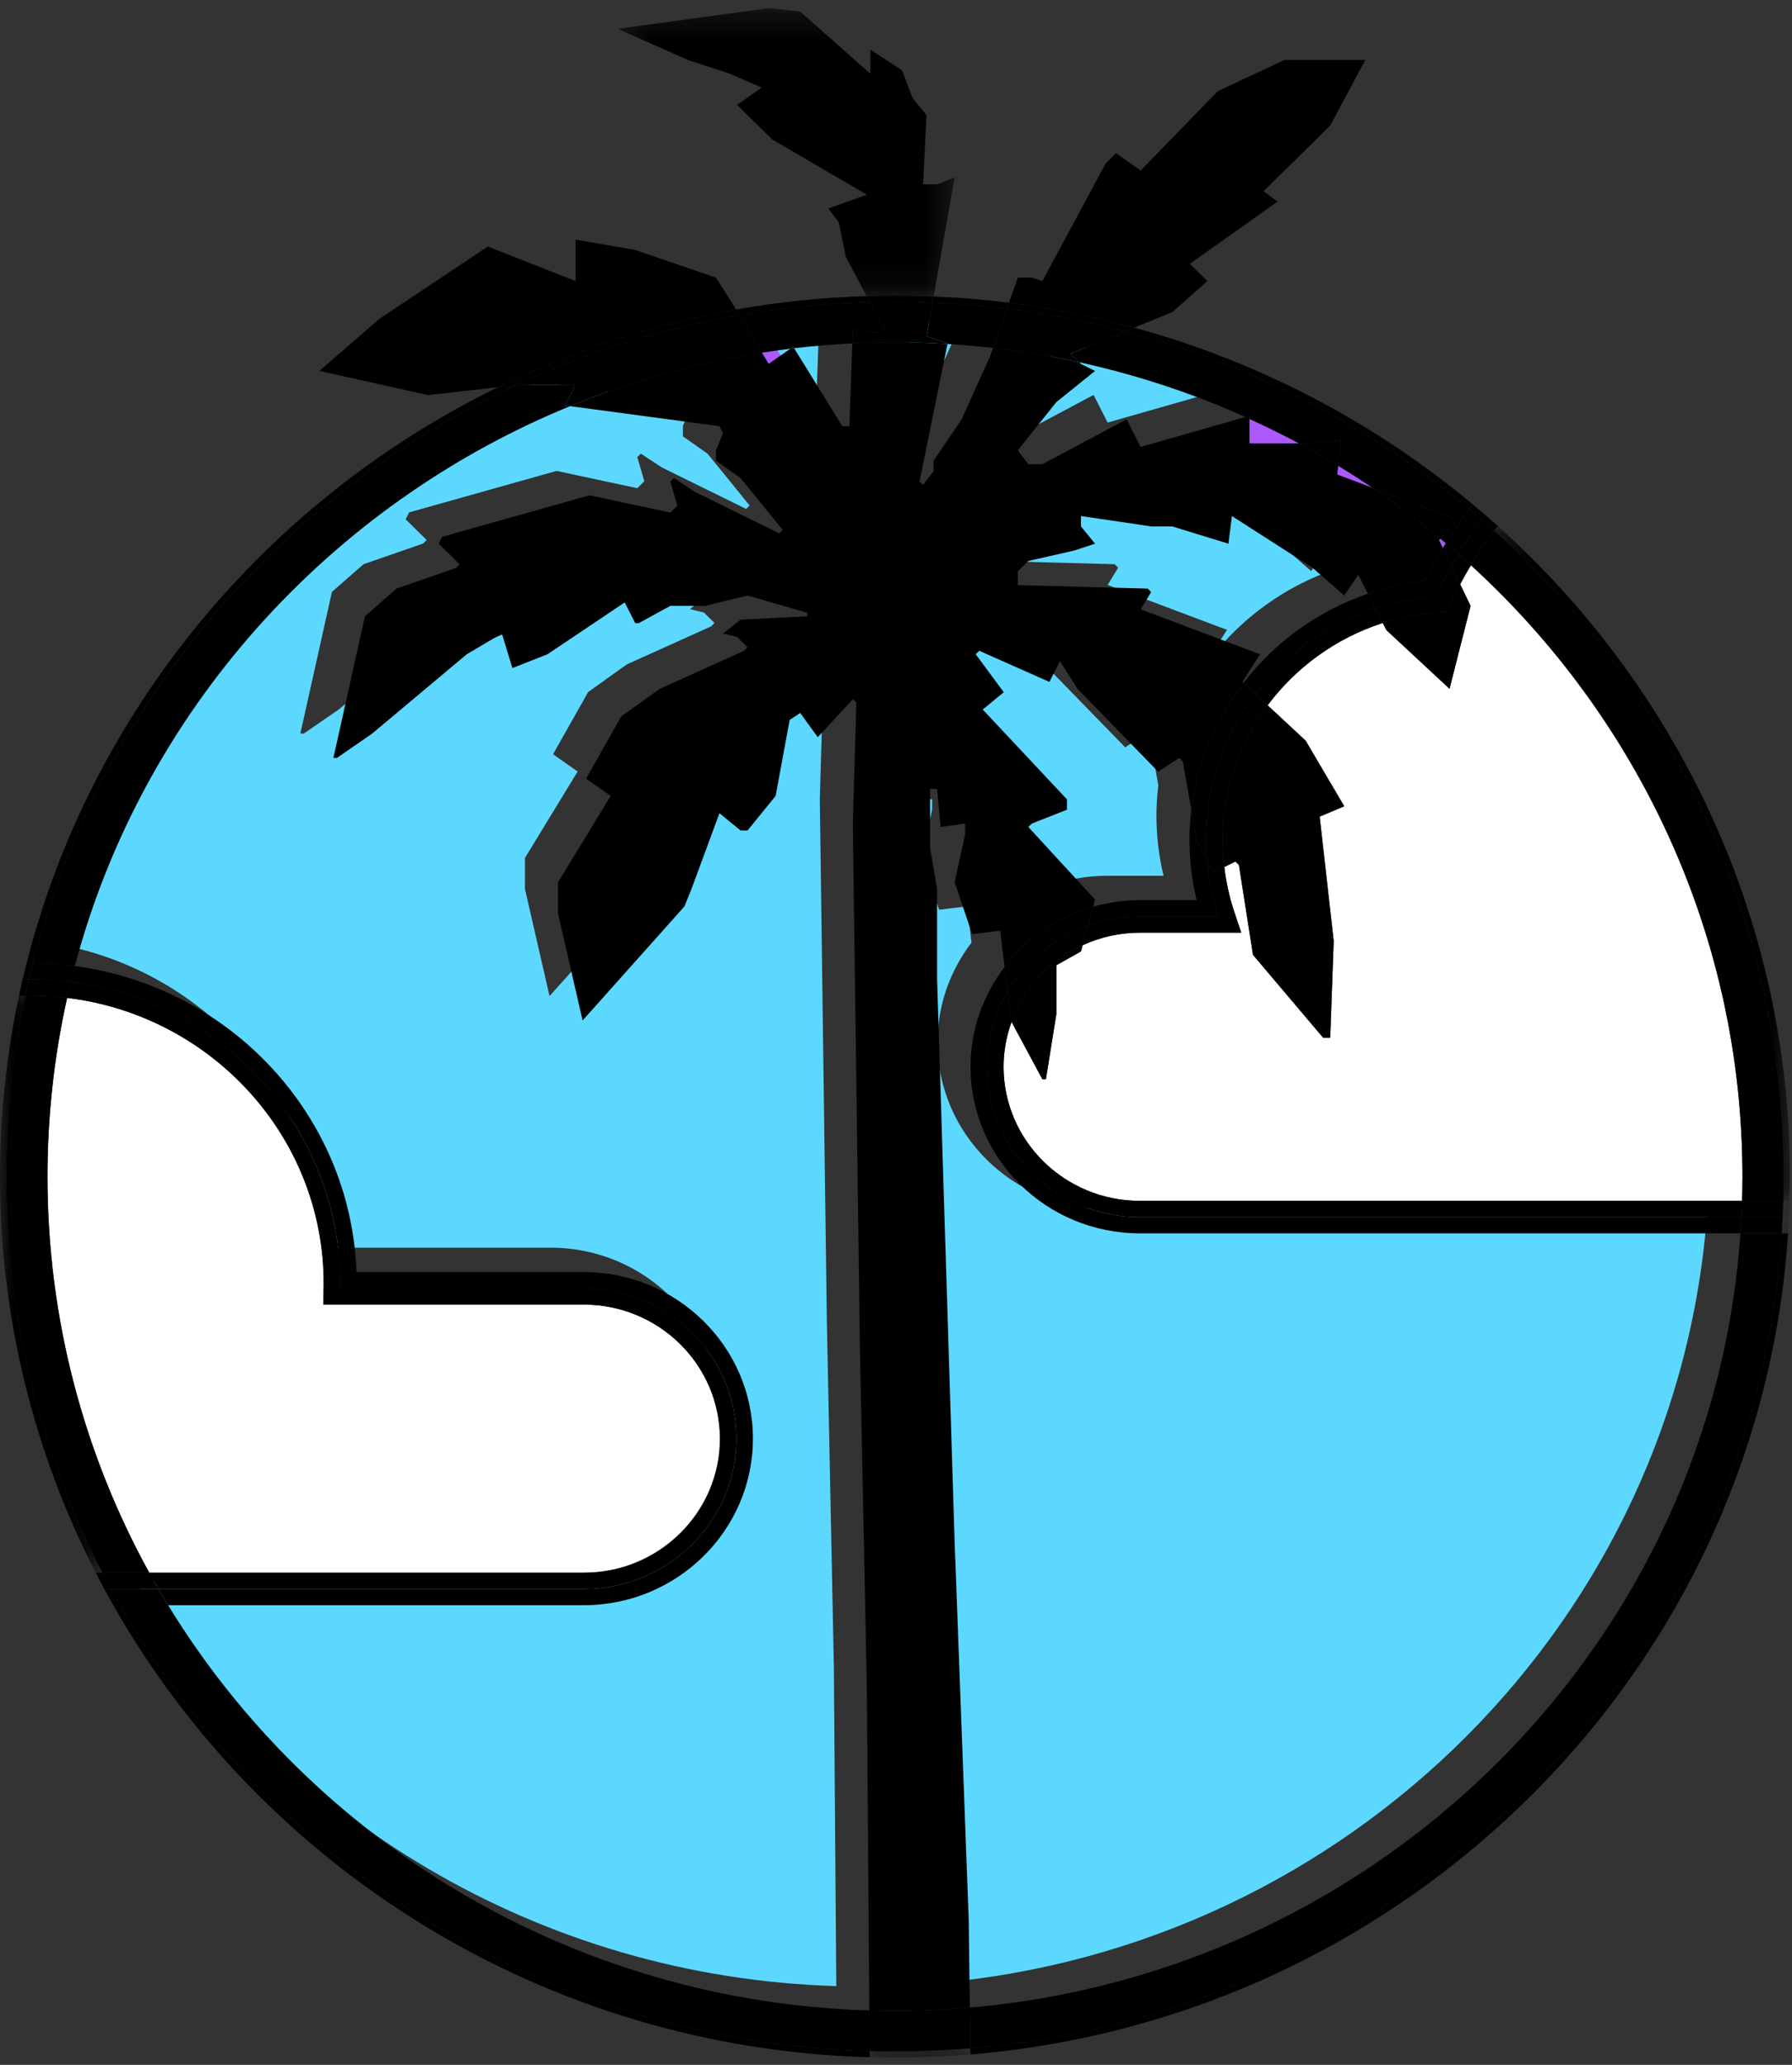 <?xml version="1.0" encoding="UTF-8"?>
<svg width="66px" height="76px" viewBox="0 0 66 76" version="1.1" xmlns="http://www.w3.org/2000/svg" xmlns:xlink="http://www.w3.org/1999/xlink">
    <rect x="0" y="0" width="66" height="76" fill="#333333" stroke="none"/>
    <!-- Generator: sketchtool 50.2 (55047) - http://www.bohemiancoding.com/sketch -->
    <title>38A31C6B-6A52-435E-945A-1786BA722AEF</title>
    <desc>Created with sketchtool.</desc>
    <defs>
        <polygon id="path-1" points="0.286 0.174 11.177 0.174 11.177 25.015 0.286 25.015"></polygon>
        <polygon id="path-3" points="0.231 0.18 0.53 0.18 0.53 0.779 0.231 0.779"></polygon>
        <polygon id="path-5" points="0.265 0.18 0.53 0.18 0.53 0.779 0.265 0.779"></polygon>
        <polygon id="path-7" points="0 0.114 3.771 0.114 3.771 21.349 0 21.349"></polygon>
        <polygon id="path-9" points="0.243 0.266 12.653 0.266 12.653 10.879 0.243 10.879"></polygon>
        <polygon id="path-11" points="0.094 0.255 3.806 0.255 3.806 0.601 0.094 0.601"></polygon>
    </defs>
    <g id="Future-Project-Desktop" stroke="none" stroke-width="1" fill="none" fill-rule="evenodd">
        <g id="Future-Schools" transform="translate(-479, -1691)">
            <g id="future-schools/locations" transform="translate(1, 1523)">
                <g id="Group-167" transform="translate(478, 168)">
                    <path d="M47.848,16.323 C47.25,16.002 46.639,15.702 46.018,15.419 L46.018,16.323 L47.848,16.323 Z" id="Fill-1" fill="#AA59FA"></path>
                    <path d="M53.139,20.179 C53.175,20.117 53.213,20.055 53.25,19.994 C53.183,19.937 53.116,19.881 53.049,19.824 L52.999,19.884 L53.139,20.179 Z" id="Fill-3" fill="#AA59FA"></path>
                    <path d="M29.111,12.834 C28.758,12.877 28.408,12.926 28.058,12.98 L28.308,13.398 L29.111,12.834 Z" id="Fill-5" fill="#AA59FA"></path>
                    <path d="M50.562,17.961 C50.143,17.679 49.717,17.406 49.283,17.143 L49.25,17.468 L50.562,17.961 Z" id="Fill-7" fill="#AA59FA"></path>
                    <path d="M39.114,12.755 L37.692,13.899 L36.27,15.68 L36.658,16.189 L37.175,16.189 L40.277,14.535 L40.794,15.553 L44.649,14.452 C42.707,13.581 40.66,12.901 38.531,12.435 L38.597,12.5 L39.114,12.755 Z" id="Fill-9" fill="#5CD8FF"></path>
                    <path d="M32.78,16.951 L33.167,16.443 L33.167,16.061 L34.202,14.535 L35.236,12.246 L35.355,11.909 C34.801,11.846 34.242,11.797 33.679,11.763 L32.65,16.824 L32.78,16.951 Z" id="Fill-11" fill="#5CD8FF"></path>
                    <path d="M42.855,32.235 C42.68,31.51 42.592,30.768 42.592,30.02 C42.592,29.644 42.617,29.273 42.661,28.907 L42.345,27.125 L42.216,26.998 L41.441,27.507 L38.468,24.455 L37.821,23.437 L37.433,24.2 L34.848,23.056 L34.719,23.183 L35.753,24.582 L34.977,25.218 L38.08,28.524 L38.08,28.906 L36.787,29.415 L36.658,29.542 L39.114,32.212 L39.042,32.477 C39.589,32.322 40.164,32.235 40.761,32.235 L42.855,32.235 Z" id="Fill-13" fill="#5CD8FF"></path>
                    <path d="M30.065,14.789 L30.175,11.741 C29.454,11.777 28.739,11.838 28.031,11.921 L29.806,14.789 L30.065,14.789 Z" id="Fill-15" fill="#5CD8FF"></path>
                    <path d="M49.163,20.954 L48.809,20.258 L48.292,21.021 L47.129,20.004 L44.155,18.096 L44.026,19.113 L41.958,18.478 L41.182,18.478 L38.597,18.096 L38.597,18.478 L39.114,19.113 L38.338,19.368 L36.658,19.749 L36.27,20.131 L36.27,20.639 L41.053,20.767 L41.182,20.894 L40.794,21.53 L45.19,23.183 L44.543,24.2 L44.581,24.236 C45.735,22.741 47.323,21.584 49.163,20.954" id="Fill-17" fill="#5CD8FF"></path>
                    <path d="M30.453,48.618 L30.194,29.415 L30.323,24.963 L30.194,24.836 L28.901,26.235 L28.255,25.345 L27.867,25.599 L27.35,28.397 L26.316,29.669 L26.058,29.669 L25.282,29.033 L24.248,31.831 L23.989,32.467 L20.24,36.663 L19.335,32.721 L19.335,31.576 L21.275,28.397 L20.369,27.761 L21.662,25.472 L23.084,24.455 L26.187,23.056 L26.316,22.929 L25.928,22.547 L25.411,22.42 L26.058,21.911 L28.514,21.784 L28.514,21.657 L26.316,21.021 L24.765,21.403 L23.472,21.403 L22.309,22.038 L22.179,22.038 L21.791,21.275 L18.948,23.183 L17.655,23.692 L17.267,22.42 L15.974,23.183 L12.484,26.108 L11.191,26.998 L11.062,26.998 L12.226,21.784 L13.389,20.767 L15.587,20.004 L15.716,19.877 L14.94,19.114 L15.069,18.859 L20.499,17.333 L23.472,17.969 L23.731,17.714 L23.472,16.824 L23.601,16.697 L24.377,17.206 L27.48,18.732 L27.608,18.605 L26.058,16.697 L25.152,16.061 L25.152,15.68 L25.411,15.044 L25.282,14.789 L19.777,14.051 C10.855,17.709 4.016,25.326 1.54,34.66 C7.254,35.416 11.706,40.146 11.914,45.923 L20.282,45.923 C23.718,45.923 26.514,48.673 26.514,52.054 C26.514,55.435 23.718,58.185 20.282,58.185 L4.977,58.185 C10.288,66.874 19.844,72.779 30.801,73.101 L30.711,61.335 L30.453,48.618 Z" id="Fill-19" fill="#5CD8FF"></path>
                    <path d="M34.529,38.366 C34.529,36.989 34.998,35.72 35.78,34.695 L35.624,33.357 L34.589,33.484 L33.943,31.576 L34.331,29.796 L34.331,29.414 L33.426,29.542 L33.297,28.143 L33.038,28.143 L33.038,30.305 L33.297,31.831 L33.297,35.137 L33.943,55.867 L34.46,69.728 L34.502,72.995 C49.729,71.678 61.852,59.56 62.885,44.497 L40.761,44.497 C37.324,44.497 34.529,41.747 34.529,38.366" id="Fill-21" fill="#5CD8FF"></path>
                    <path d="M54.175,20.804 C54.037,21.032 53.905,21.266 53.779,21.503 L54.162,22.3 L53.387,25.352 L51.06,23.19 L50.928,22.931 C49.21,23.483 47.734,24.56 46.687,25.96 L48.086,27.26 L49.509,29.676 L48.604,30.058 L49.121,34.636 L48.992,38.197 L48.733,38.197 L46.148,35.145 L45.63,31.838 L45.501,31.711 L45.092,31.912 C45.159,32.465 45.275,33.012 45.453,33.544 L45.716,34.329 L41.977,34.329 C41.226,34.329 40.516,34.497 39.875,34.79 L39.813,35.018 L38.908,35.526 L38.908,37.307 L38.521,39.723 L38.391,39.723 L37.256,37.614 C37.069,38.131 36.962,38.684 36.962,39.263 C36.962,41.984 39.212,44.198 41.977,44.198 L64.161,44.198 C64.169,43.902 64.175,43.605 64.175,43.307 C64.175,34.426 60.322,26.415 54.175,20.804" id="Fill-23" fill="#FFFFFF"></path>
                    <path d="M50.653,22.39 L50.38,21.852 C48.54,22.481 46.951,23.639 45.798,25.133 L46.234,25.538 C47.336,24.089 48.872,22.977 50.653,22.39" id="Fill-25" fill="#000000"></path>
                    <path d="M41.977,33.731 L44.875,33.731 C44.648,33.051 44.501,32.335 44.444,31.595 L44.079,30.948 L43.877,29.805 C43.834,30.17 43.808,30.541 43.808,30.917 C43.808,31.665 43.897,32.407 44.072,33.132 L41.977,33.132 C41.381,33.132 40.805,33.22 40.259,33.375 L40.072,34.063 C40.668,33.852 41.308,33.731 41.977,33.731" id="Fill-27" fill="#000000"></path>
                    <path d="M36.353,39.263 C36.353,38.26 36.629,37.321 37.105,36.509 L36.997,35.593 C36.215,36.618 35.745,37.886 35.745,39.263 C35.745,42.644 38.541,45.395 41.977,45.395 L64.101,45.395 C64.115,45.196 64.128,44.996 64.138,44.796 L41.977,44.796 C38.871,44.796 36.353,42.319 36.353,39.263" id="Fill-29" fill="#000000"></path>
                    <path d="M53.456,20.832 C53.54,20.684 53.626,20.537 53.715,20.392 C53.562,20.258 53.408,20.124 53.252,19.993 C53.214,20.054 53.177,20.115 53.14,20.176 L53.456,20.832 Z" id="Fill-31" fill="#000000"></path>
                    <path d="M36.962,39.264 C36.962,38.684 37.069,38.13 37.256,37.614 L37.228,37.561 L37.105,36.509 C36.629,37.321 36.353,38.26 36.353,39.264 C36.353,42.319 38.871,44.796 41.977,44.796 L64.138,44.796 C64.148,44.597 64.155,44.398 64.161,44.198 L41.977,44.198 C39.212,44.198 36.962,41.985 36.962,39.264" id="Fill-33" fill="#000000"></path>
                    <path d="M53.779,21.503 C53.905,21.266 54.037,21.033 54.175,20.804 C54.023,20.665 53.87,20.528 53.715,20.392 C53.626,20.537 53.54,20.684 53.456,20.832 L53.779,21.503 Z" id="Fill-35" fill="#000000"></path>
                    <path d="M44.445,31.595 C44.501,32.335 44.648,33.051 44.875,33.731 L41.978,33.731 C41.308,33.731 40.668,33.852 40.072,34.063 L39.875,34.789 C40.516,34.497 41.226,34.329 41.978,34.329 L45.716,34.329 L45.453,33.544 C45.275,33.012 45.159,32.465 45.092,31.913 L44.726,32.093 L44.445,31.595 Z" id="Fill-37" fill="#000000"></path>
                    <path d="M46.234,25.539 L46.687,25.96 C47.734,24.56 49.21,23.482 50.928,22.931 L50.653,22.39 C48.872,22.977 47.336,24.089 46.234,25.539" id="Fill-39" fill="#000000"></path>
                    <path d="M26.514,52.952 C26.514,50.231 24.264,48.017 21.498,48.017 L11.908,48.017 L11.921,47.242 C11.921,41.84 7.79,37.372 2.472,36.729 C2,38.849 1.749,41.049 1.749,43.307 C1.749,48.58 3.107,53.546 5.497,57.886 L21.498,57.886 C24.264,57.886 26.514,55.673 26.514,52.952" id="Fill-41" fill="#FFFFFF"></path>
                    <path d="M27.73,52.952 C27.73,49.571 24.935,46.82 21.498,46.82 L13.13,46.82 C12.923,41.044 8.471,36.314 2.757,35.558 C2.705,35.752 2.656,35.946 2.609,36.142 C8.204,36.847 12.529,41.546 12.529,47.242 C12.529,47.301 12.526,47.36 12.525,47.419 L21.498,47.419 C24.604,47.419 27.122,49.896 27.122,52.952 C27.122,56.007 24.604,58.484 21.498,58.484 L5.836,58.484 C5.953,58.685 6.072,58.885 6.193,59.083 L21.498,59.083 C24.935,59.083 27.73,56.332 27.73,52.952" id="Fill-43" fill="#000000"></path>
                    <path d="M27.122,52.952 C27.122,49.896 24.604,47.419 21.498,47.419 L12.525,47.419 C12.526,47.36 12.529,47.301 12.529,47.242 C12.529,41.546 8.204,36.847 2.609,36.142 C2.561,36.337 2.516,36.533 2.472,36.729 C7.79,37.372 11.921,41.84 11.921,47.242 L11.908,48.017 L21.498,48.017 C24.264,48.017 26.514,50.231 26.514,52.952 C26.514,55.673 24.264,57.886 21.498,57.886 L5.497,57.886 C5.608,58.087 5.721,58.286 5.836,58.484 L21.498,58.484 C24.604,58.484 27.122,56.007 27.122,52.952" id="Fill-45" fill="#000000"></path>
                    <path d="M1.214,35.451 C3.617,26.022 10.244,18.244 19.004,14.175 L18.34,14.251 C9.793,18.431 3.34,26.153 0.98,35.453 C1.036,35.452 1.093,35.449 1.15,35.449 C1.171,35.449 1.192,35.451 1.214,35.451" id="Fill-47" fill="#000000"></path>
                    <path d="M37.083,11.36 L37.16,11.141 C36.247,11.027 35.32,10.951 34.385,10.912 L34.345,11.137 C35.268,11.175 36.181,11.249 37.083,11.36" id="Fill-49" fill="#000000"></path>
                    <path d="M32.038,11.12 L31.92,10.897 C30.284,10.948 28.677,11.114 27.109,11.392 L27.233,11.599 C28.799,11.327 30.404,11.165 32.038,11.12" id="Fill-51" fill="#000000"></path>
                    <path d="M54.115,18.737 C54.159,18.68 54.202,18.624 54.246,18.568 C50.663,15.58 46.426,13.33 41.777,12.059 L41.435,12.198 C46.171,13.444 50.483,15.707 54.115,18.737" id="Fill-53" fill="#000000"></path>
                    <path d="M4.424,59.083 L4.173,59.083 C9.673,68.758 20.064,75.392 32.031,75.72 L32.029,75.493 C20.171,75.167 9.892,68.636 4.424,59.083" id="Fill-55" fill="#000000"></path>
                    <path d="M35.738,75.391 L35.741,75.618 C51.922,74.282 64.815,61.399 65.854,45.395 L65.623,45.395 C64.588,61.3 51.817,74.062 35.738,75.391" id="Fill-57" fill="#000000"></path>
                    <path d="M39.747,13.333 C41.876,13.799 43.924,14.478 45.866,15.349 L46.018,15.306 L46.018,15.419 C46.639,15.702 47.25,16.002 47.848,16.323 L48.216,16.323 L49.38,16.196 L49.283,17.143 C49.717,17.406 50.143,17.678 50.562,17.961 L53.645,19.121 L53.049,19.824 C53.117,19.88 53.185,19.936 53.252,19.993 C53.521,19.56 53.809,19.141 54.115,18.737 C50.483,15.708 46.171,13.444 41.435,12.198 L39.425,13.016 L39.747,13.333 Z" id="Fill-59" fill="#000000"></path>
                    <path d="M34.901,12.635 L34.896,12.661 C35.459,12.695 36.017,12.744 36.571,12.807 L37.083,11.36 C36.181,11.249 35.268,11.175 34.345,11.137 L34.125,12.381 L34.901,12.635 Z" id="Fill-61" fill="#000000"></path>
                    <path d="M6.193,59.083 L4.424,59.083 C9.892,68.636 20.171,75.167 32.029,75.493 L32.018,73.998 C21.06,73.676 11.504,67.772 6.193,59.083" id="Fill-63" fill="#000000"></path>
                    <path d="M35.719,73.892 L35.738,75.391 C51.818,74.062 64.588,61.3 65.623,45.395 L64.101,45.395 C63.068,60.457 50.945,72.575 35.719,73.892" id="Fill-65" fill="#000000"></path>
                    <path d="M20.994,14.949 L20.811,14.924 L21.198,14.161 L19.13,14.161 L19.004,14.176 C10.245,18.245 3.617,26.023 1.214,35.451 C1.737,35.453 2.251,35.491 2.756,35.558 C5.232,26.224 12.072,18.606 20.994,14.949" id="Fill-67" fill="#000000"></path>
                    <path d="M29.111,12.834 L29.213,12.762 L29.248,12.818 C29.956,12.735 30.671,12.674 31.392,12.639 L31.411,12.126 L32.445,12.253 L32.574,12.126 L32.038,11.12 C30.404,11.165 28.799,11.327 27.233,11.599 L28.058,12.98 C28.408,12.926 28.758,12.877 29.111,12.834" id="Fill-69" fill="#000000"></path>
                    <g id="Group-73" transform="translate(54.747, 19.183)">
                        <mask id="mask-2" fill="white">
                            <use xlink:href="#path-1"></use>
                        </mask>
                        <g id="Clip-72"></g>
                        <path d="M10.947,24.124 C10.947,24.422 10.942,24.719 10.934,25.015 L11.164,25.015 C11.173,24.719 11.178,24.422 11.178,24.124 C11.178,14.648 7.024,6.109 0.414,0.174 C0.371,0.231 0.329,0.289 0.286,0.347 C6.837,6.235 10.947,14.707 10.947,24.124" id="Fill-71" fill="#000000" mask="url(#mask-2)"></path>
                    </g>
                    <path d="M64.175,43.307 C64.175,43.605 64.169,43.902 64.161,44.198 L65.68,44.198 C65.689,43.902 65.693,43.605 65.693,43.307 C65.693,33.89 61.584,25.418 55.033,19.529 C54.727,19.938 54.44,20.363 54.175,20.804 C60.322,26.415 64.175,34.426 64.175,43.307" id="Fill-74" fill="#000000"></path>
                    <path d="M54.576,19.128 C54.618,19.071 54.662,19.014 54.705,18.957 C54.553,18.826 54.4,18.696 54.246,18.567 C54.202,18.624 54.159,18.68 54.115,18.737 C54.27,18.866 54.423,18.996 54.576,19.128" id="Fill-76" fill="#000000"></path>
                    <g id="Group-80" transform="translate(65.392, 44.616)">
                        <mask id="mask-4" fill="white">
                            <use xlink:href="#path-3"></use>
                        </mask>
                        <g id="Clip-79"></g>
                        <path d="M0.265,0.18 C0.256,0.38 0.244,0.58 0.231,0.779 L0.46,0.779 C0.473,0.58 0.485,0.38 0.494,0.18 L0.265,0.18 Z" id="Fill-78" fill="#000000" mask="url(#mask-4)"></path>
                    </g>
                    <path d="M64.102,45.395 L65.623,45.395 C65.636,45.195 65.648,44.996 65.657,44.796 L64.138,44.796 C64.128,44.996 64.115,45.195 64.102,45.395" id="Fill-81" fill="#000000"></path>
                    <path d="M53.715,20.392 C53.982,19.956 54.269,19.535 54.576,19.127 C54.423,18.996 54.27,18.866 54.115,18.737 C53.81,19.141 53.521,19.56 53.252,19.993 C53.408,20.124 53.562,20.258 53.715,20.392" id="Fill-83" fill="#000000"></path>
                    <path d="M55.033,19.529 C55.076,19.472 55.117,19.414 55.161,19.357 C55.011,19.222 54.858,19.09 54.705,18.957 C54.662,19.014 54.618,19.071 54.576,19.128 C54.729,19.26 54.882,19.394 55.033,19.529" id="Fill-85" fill="#000000"></path>
                    <g id="Group-89" transform="translate(65.392, 44.017)">
                        <mask id="mask-6" fill="white">
                            <use xlink:href="#path-5"></use>
                        </mask>
                        <g id="Clip-88"></g>
                        <path d="M0.288,0.18 C0.283,0.38 0.274,0.58 0.265,0.779 L0.495,0.779 C0.504,0.58 0.512,0.38 0.517,0.18 L0.288,0.18 Z" id="Fill-87" fill="#000000" mask="url(#mask-6)"></path>
                    </g>
                    <path d="M64.161,44.198 C64.155,44.398 64.148,44.597 64.138,44.796 L65.657,44.796 C65.666,44.597 65.675,44.398 65.68,44.198 L64.161,44.198 Z" id="Fill-90" fill="#000000"></path>
                    <path d="M54.175,20.804 C54.44,20.363 54.727,19.938 55.033,19.529 C54.882,19.394 54.729,19.26 54.575,19.128 C54.269,19.535 53.982,19.956 53.715,20.392 C53.87,20.528 54.023,20.665 54.175,20.804" id="Fill-92" fill="#000000"></path>
                    <g id="Group-96" transform="translate(0, 36.537)">
                        <mask id="mask-8" fill="white">
                            <use xlink:href="#path-7"></use>
                        </mask>
                        <g id="Clip-95"></g>
                        <path d="M0.932,0.114 C0.854,0.116 0.776,0.117 0.698,0.12 C0.241,2.267 -9.12442396e-05,4.491 -9.12442396e-05,6.77 C-9.12442396e-05,12.01 1.272,16.964 3.525,21.349 L3.771,21.349 C1.508,16.971 0.231,12.017 0.231,6.77 C0.231,4.488 0.473,2.262 0.932,0.114" id="Fill-94" fill="#000000" mask="url(#mask-8)"></path>
                    </g>
                    <path d="M2.472,36.729 C2.039,36.676 1.598,36.646 1.15,36.646 C1.077,36.646 1.005,36.65 0.932,36.652 C0.473,38.799 0.231,41.025 0.231,43.307 C0.231,48.554 1.508,53.509 3.771,57.886 L5.497,57.886 C3.107,53.546 1.749,48.58 1.749,43.307 C1.749,41.049 2,38.849 2.472,36.729" id="Fill-97" fill="#000000"></path>
                    <path d="M4.089,58.484 L3.841,58.484 C3.95,58.685 4.06,58.885 4.173,59.083 L4.424,59.083 C4.311,58.885 4.199,58.685 4.089,58.484" id="Fill-99" fill="#000000"></path>
                    <path d="M1.064,36.049 C1.11,35.849 1.161,35.65 1.211,35.451 C1.19,35.451 1.169,35.449 1.148,35.449 C1.091,35.449 1.035,35.453 0.978,35.453 C0.928,35.653 0.878,35.854 0.831,36.055 C0.909,36.053 0.986,36.05 1.064,36.049" id="Fill-101" fill="#000000"></path>
                    <path d="M2.609,36.142 C2.657,35.947 2.705,35.752 2.756,35.558 C2.251,35.491 1.737,35.453 1.214,35.451 C1.163,35.65 1.113,35.849 1.066,36.049 C1.094,36.049 1.122,36.048 1.15,36.048 C1.645,36.048 2.131,36.082 2.609,36.142" id="Fill-103" fill="#000000"></path>
                    <path d="M5.836,58.484 L4.09,58.484 C4.199,58.685 4.311,58.885 4.424,59.083 L6.193,59.083 C6.072,58.885 5.953,58.685 5.836,58.484" id="Fill-105" fill="#000000"></path>
                    <path d="M3.525,57.886 C3.628,58.087 3.734,58.286 3.841,58.484 L4.089,58.484 C3.981,58.286 3.875,58.087 3.771,57.886 L3.525,57.886 Z" id="Fill-107" fill="#000000"></path>
                    <path d="M0.931,36.651 C0.973,36.45 1.016,36.249 1.063,36.049 C0.985,36.05 0.908,36.053 0.83,36.055 C0.785,36.255 0.741,36.456 0.698,36.657 C0.775,36.654 0.853,36.653 0.931,36.651" id="Fill-109" fill="#000000"></path>
                    <path d="M5.497,57.886 L3.771,57.886 C3.875,58.087 3.982,58.286 4.09,58.484 L5.836,58.484 C5.721,58.286 5.608,58.087 5.497,57.886" id="Fill-111" fill="#000000"></path>
                    <path d="M1.15,36.646 C1.598,36.646 2.038,36.676 2.472,36.729 C2.516,36.533 2.561,36.337 2.609,36.142 C2.131,36.082 1.645,36.048 1.15,36.048 C1.122,36.048 1.094,36.049 1.066,36.049 C1.019,36.249 0.975,36.45 0.933,36.651 C1.005,36.65 1.077,36.646 1.15,36.646" id="Fill-113" fill="#000000"></path>
                    <path d="M27.015,11.236 L26.369,10.219 L23.396,9.201 L21.198,8.82 L21.198,10.346 L17.967,9.074 L13.959,11.745 L11.762,13.652 L15.769,14.543 L18.34,14.251 C21.072,12.915 24.015,11.94 27.109,11.392 L27.015,11.236 Z" id="Fill-115" fill="#000000"></path>
                    <path d="M43.174,11.49 L44.467,10.346 L43.821,9.71 L47.053,7.421 L46.536,7.039 L48.992,4.623 L50.284,2.207 L47.311,2.207 L44.855,3.351 L42.011,6.276 L41.106,5.64 L40.718,6.022 L38.391,10.346 L38.004,10.219 L37.487,10.219 L37.16,11.142 C38.737,11.34 40.278,11.649 41.777,12.059 L43.174,11.49 Z" id="Fill-117" fill="#000000"></path>
                    <g id="Group-121" transform="translate(22.507, 0.033)">
                        <mask id="mask-10" fill="white">
                            <use xlink:href="#path-9"></use>
                        </mask>
                        <g id="Clip-120"></g>
                        <path d="M11.878,10.879 L12.653,6.497 L12.007,6.752 L11.489,6.752 L11.618,4.208 L11.101,3.572 L10.714,2.555 L9.55,1.792 L9.55,2.682 L6.965,0.393 L5.802,0.266 L0.243,1.029 L2.828,2.174 L4.379,2.682 L5.543,3.191 L4.638,3.827 L5.931,5.098 L9.421,7.133 L7.999,7.642 L8.387,8.151 L8.645,9.422 L9.413,10.864 C9.759,10.854 10.106,10.847 10.455,10.847 C10.932,10.847 11.406,10.859 11.878,10.879" id="Fill-119" fill="#000000" mask="url(#mask-10)"></path>
                    </g>
                    <path d="M35.16,56.764 L34.513,36.035 L34.513,32.729 L34.255,31.202 L34.255,29.04 L34.513,29.04 L34.643,30.439 L35.547,30.312 L35.547,30.694 L35.16,32.474 L35.806,34.382 L36.84,34.254 L36.997,35.593 C37.802,34.539 38.939,33.748 40.259,33.375 L40.331,33.11 L37.874,30.439 L38.004,30.312 L39.296,29.803 L39.296,29.422 L36.194,26.115 L36.969,25.479 L35.935,24.081 L36.065,23.953 L38.65,25.098 L39.038,24.335 L39.684,25.352 L42.657,28.405 L43.433,27.896 L43.562,28.023 L43.877,29.805 C44.084,28.071 44.767,26.468 45.798,25.133 L45.76,25.098 L46.406,24.081 L42.011,22.427 L42.399,21.791 L42.269,21.664 L37.486,21.537 L37.486,21.028 L37.874,20.647 L39.555,20.265 L40.331,20.011 L39.813,19.375 L39.813,18.994 L42.399,19.375 L43.175,19.375 L45.243,20.011 L45.372,18.994 L48.345,20.901 L49.509,21.919 L50.026,21.156 L50.38,21.852 C51.048,21.624 51.749,21.463 52.475,21.384 C52.68,20.97 52.903,20.568 53.14,20.176 L52.999,19.884 L53.049,19.824 C52.253,19.164 51.423,18.542 50.562,17.961 L49.25,17.468 L49.283,17.143 C48.813,16.858 48.335,16.584 47.848,16.323 L46.018,16.323 L46.018,15.419 C45.967,15.396 45.917,15.372 45.866,15.349 L42.011,16.45 L41.494,15.433 L38.391,17.086 L37.874,17.086 L37.486,16.577 L38.908,14.797 L40.331,13.653 L39.813,13.398 L39.747,13.333 C38.707,13.105 37.648,12.929 36.572,12.807 L36.452,13.144 L35.418,15.433 L34.384,16.959 L34.384,17.34 L33.996,17.849 L33.867,17.722 L34.896,12.661 C34.256,12.622 33.612,12.6 32.962,12.6 C32.435,12.6 31.912,12.613 31.392,12.639 L31.282,15.687 L31.023,15.687 L29.248,12.818 C29.202,12.824 29.157,12.828 29.111,12.834 L28.308,13.398 L28.058,12.98 C25.597,13.364 23.23,14.032 20.994,14.949 L26.498,15.687 L26.628,15.941 L26.369,16.577 L26.369,16.959 L27.274,17.595 L28.825,19.502 L28.696,19.63 L25.594,18.104 L24.818,17.595 L24.689,17.722 L24.947,18.612 L24.689,18.867 L21.715,18.23 L16.286,19.757 L16.157,20.011 L16.932,20.774 L16.803,20.901 L14.605,21.664 L13.442,22.682 L12.279,27.896 L12.408,27.896 L13.701,27.005 L17.191,24.081 L18.484,23.318 L18.871,24.589 L20.164,24.081 L23.008,22.173 L23.396,22.936 L23.525,22.936 L24.689,22.3 L25.981,22.3 L27.533,21.919 L29.73,22.554 L29.73,22.682 L27.274,22.809 L26.628,23.318 L27.145,23.445 L27.533,23.826 L27.403,23.953 L24.301,25.352 L22.879,26.37 L21.586,28.659 L22.491,29.295 L20.552,32.474 L20.552,33.619 L21.457,37.561 L25.206,33.364 L25.464,32.729 L26.498,29.931 L27.274,30.566 L27.533,30.566 L28.567,29.295 L29.084,26.497 L29.472,26.242 L30.118,27.133 L31.411,25.734 L31.54,25.861 L31.411,30.312 L31.669,49.515 L31.928,62.233 L32.018,73.998 C32.331,74.007 32.646,74.014 32.962,74.014 C33.891,74.014 34.81,73.971 35.719,73.892 L35.677,70.626 L35.16,56.764 Z" id="Fill-122" fill="#000000"></path>
                    <path d="M37.256,37.614 L38.391,39.723 L38.521,39.723 L38.909,37.307 L38.909,35.526 L39.813,35.018 L39.875,34.79 C38.66,35.345 37.71,36.362 37.256,37.614" id="Fill-124" fill="#000000"></path>
                    <path d="M53.278,22.519 L52.921,22.545 C52.23,22.595 51.562,22.727 50.928,22.931 L51.06,23.19 L53.387,25.352 L54.162,22.3 L53.779,21.504 C53.657,21.732 53.539,21.963 53.428,22.199 L53.278,22.519 Z" id="Fill-126" fill="#000000"></path>
                    <path d="M45.092,31.912 L45.501,31.711 L45.63,31.838 L46.148,35.145 L48.733,38.197 L48.992,38.197 L49.121,34.636 L48.604,30.058 L49.509,29.676 L48.087,27.26 L46.687,25.96 C45.643,27.357 45.025,29.075 45.025,30.917 C45.025,31.251 45.052,31.583 45.092,31.912" id="Fill-128" fill="#000000"></path>
                    <path d="M44.445,31.595 C44.427,31.371 44.417,31.145 44.417,30.917 C44.417,28.899 45.094,27.039 46.234,25.539 L45.798,25.133 C44.767,26.468 44.084,28.072 43.877,29.805 L44.079,30.948 L44.445,31.595 Z" id="Fill-130" fill="#000000"></path>
                    <path d="M40.072,34.063 L40.259,33.375 C38.939,33.748 37.802,34.539 36.997,35.593 L37.105,36.509 C37.764,35.383 38.813,34.51 40.072,34.063" id="Fill-132" fill="#000000"></path>
                    <path d="M52.876,21.948 C53.054,21.568 53.249,21.196 53.456,20.832 L53.14,20.176 C52.903,20.568 52.68,20.97 52.475,21.384 C51.749,21.463 51.048,21.624 50.38,21.852 L50.653,22.39 C51.36,22.156 52.104,22.004 52.876,21.948" id="Fill-134" fill="#000000"></path>
                    <path d="M37.105,36.509 L37.228,37.561 L37.256,37.614 C37.71,36.362 38.66,35.344 39.875,34.789 L40.072,34.063 C38.813,34.51 37.764,35.383 37.105,36.509" id="Fill-136" fill="#000000"></path>
                    <path d="M52.876,21.948 C52.104,22.004 51.36,22.156 50.653,22.39 L50.928,22.931 C51.563,22.727 52.23,22.595 52.92,22.545 L53.278,22.519 L53.428,22.199 C53.539,21.963 53.657,21.732 53.779,21.504 L53.456,20.832 C53.249,21.196 53.054,21.568 52.876,21.948" id="Fill-138" fill="#000000"></path>
                    <path d="M44.417,30.917 C44.417,31.145 44.427,31.371 44.445,31.595 L44.726,32.092 L45.092,31.912 C45.052,31.583 45.025,31.251 45.025,30.917 C45.025,29.075 45.643,27.357 46.687,25.96 L46.234,25.538 C45.094,27.039 44.417,28.9 44.417,30.917" id="Fill-140" fill="#000000"></path>
                    <path d="M41.435,12.198 L41.777,12.059 C40.278,11.649 38.737,11.339 37.16,11.142 L37.083,11.36 C38.567,11.543 40.02,11.826 41.435,12.198" id="Fill-142" fill="#000000"></path>
                    <g id="Group-146" transform="translate(31.935, 75.136)">
                        <mask id="mask-12" fill="white">
                            <use xlink:href="#path-11"></use>
                        </mask>
                        <g id="Clip-145"></g>
                        <path d="M1.027,0.372 C0.715,0.372 0.404,0.367 0.094,0.358 L0.095,0.587 C0.405,0.596 0.715,0.601 1.027,0.601 C1.962,0.601 2.889,0.56 3.806,0.484 L3.803,0.255 C2.887,0.331 1.962,0.372 1.027,0.372" id="Fill-144" fill="#000000" mask="url(#mask-12)"></path>
                    </g>
                    <path d="M32.962,11.108 C33.426,11.108 33.886,11.12 34.345,11.139 L34.385,10.912 C33.913,10.892 33.439,10.88 32.962,10.88 C32.613,10.88 32.266,10.887 31.92,10.898 L32.038,11.122 C32.346,11.114 32.653,11.108 32.962,11.108" id="Fill-147" fill="#000000"></path>
                    <path d="M27.233,11.599 L27.109,11.392 C24.015,11.94 21.071,12.915 18.34,14.251 L19.004,14.175 C21.58,12.978 24.34,12.101 27.233,11.599" id="Fill-149" fill="#000000"></path>
                    <path d="M32.445,12.253 L31.411,12.126 L31.392,12.639 C31.912,12.613 32.436,12.6 32.962,12.6 C33.612,12.6 34.256,12.622 34.896,12.661 L34.901,12.635 L34.125,12.381 L34.345,11.137 C33.886,11.119 33.426,11.107 32.962,11.107 C32.653,11.107 32.346,11.112 32.038,11.12 L32.574,12.126 L32.445,12.253 Z" id="Fill-151" fill="#000000"></path>
                    <path d="M46.017,15.306 L45.866,15.35 C45.916,15.373 45.967,15.397 46.017,15.42 L46.017,15.306 Z" id="Fill-153" fill="#000000"></path>
                    <path d="M29.212,12.762 L29.111,12.835 C29.156,12.829 29.202,12.824 29.247,12.819 L29.212,12.762 Z" id="Fill-155" fill="#000000"></path>
                    <path d="M39.747,13.333 L39.425,13.016 L41.435,12.198 C40.02,11.826 38.567,11.543 37.083,11.36 L36.572,12.807 C37.648,12.929 38.707,13.105 39.747,13.333" id="Fill-157" fill="#000000"></path>
                    <path d="M32.962,74.014 C32.646,74.014 32.332,74.007 32.018,73.998 L32.029,75.493 C32.339,75.502 32.65,75.507 32.962,75.507 C33.897,75.507 34.823,75.466 35.738,75.391 L35.719,73.892 C34.81,73.971 33.891,74.014 32.962,74.014" id="Fill-159" fill="#000000"></path>
                    <path d="M21.198,14.161 L20.811,14.924 L20.994,14.949 C23.23,14.032 25.597,13.364 28.058,12.98 L27.233,11.599 C24.34,12.101 21.58,12.978 19.004,14.175 L19.13,14.161 L21.198,14.161 Z" id="Fill-161" fill="#000000"></path>
                    <path d="M49.379,16.196 L48.216,16.323 L47.848,16.323 C48.335,16.584 48.813,16.858 49.283,17.143 L49.379,16.196 Z" id="Fill-163" fill="#000000"></path>
                    <path d="M53.645,19.121 L50.562,17.961 C51.423,18.542 52.253,19.164 53.049,19.824 L53.645,19.121 Z" id="Fill-165" fill="#000000"></path>
                </g>
            </g>
        </g>
    </g>
</svg>